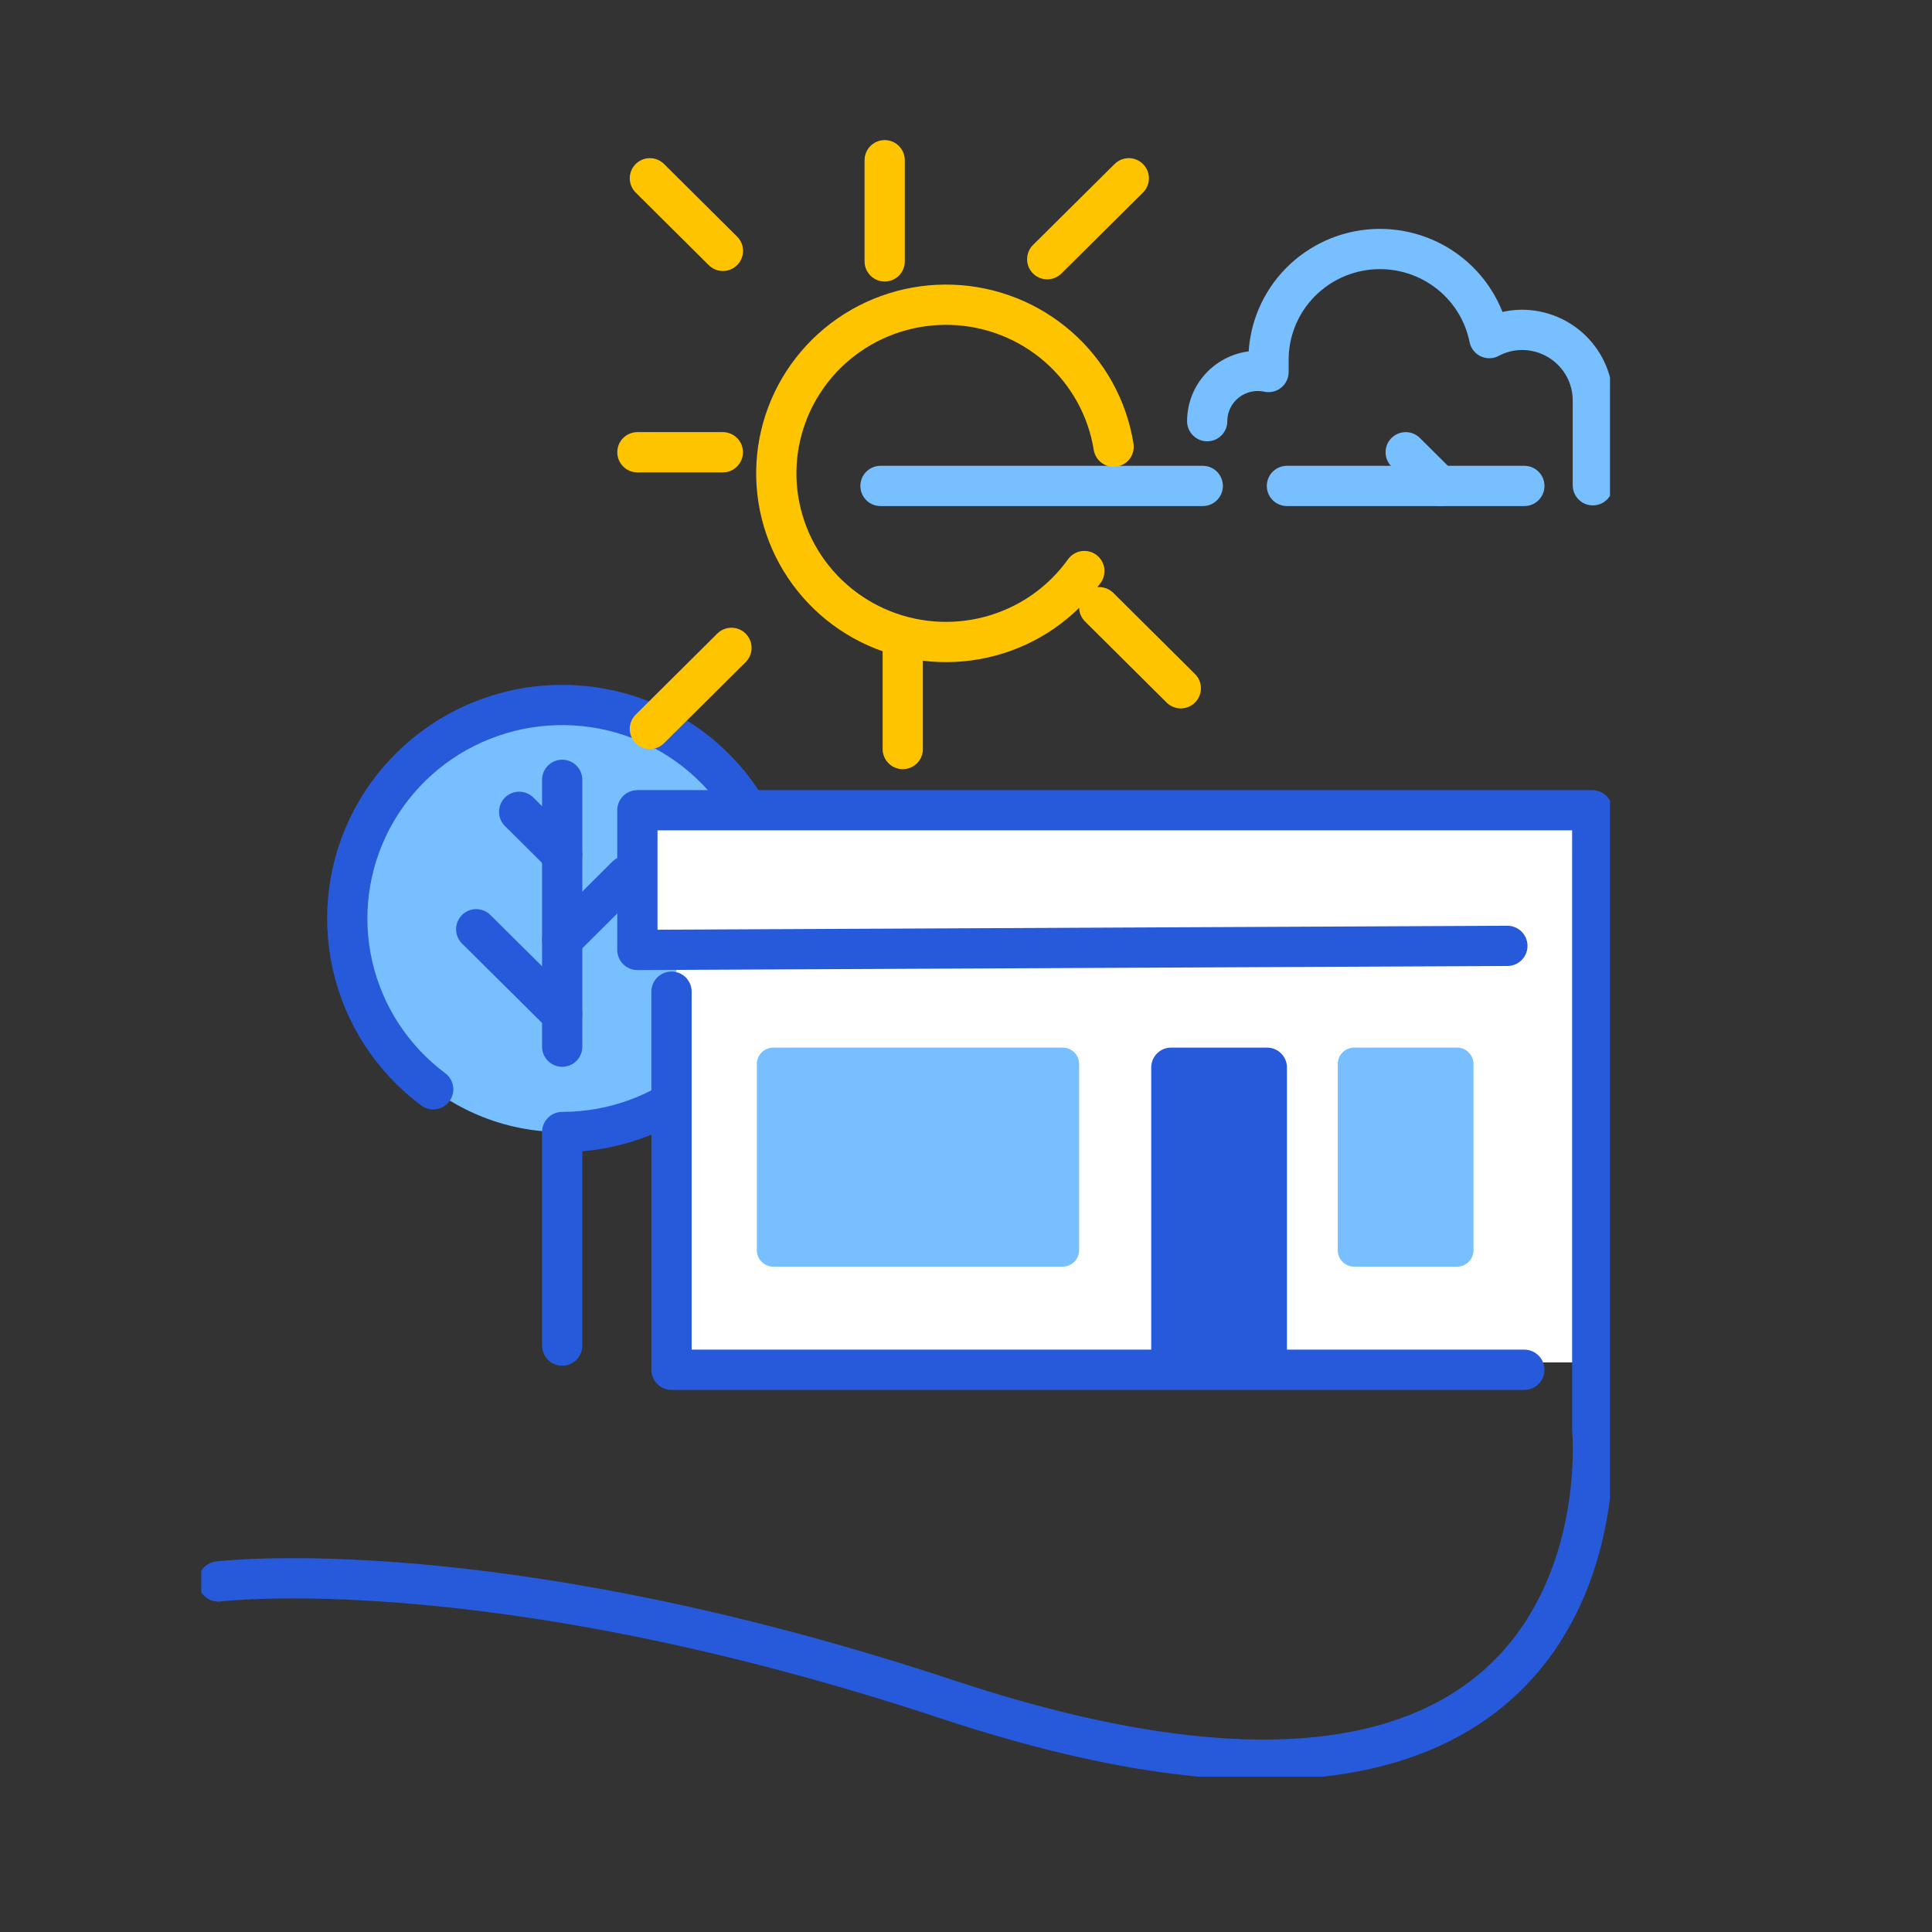 <?xml version="1.0" encoding="UTF-8"?><svg id="h" xmlns="http://www.w3.org/2000/svg" xmlns:xlink="http://www.w3.org/1999/xlink" width="96px" height="96px" viewBox="0 0 96 96"><rect x="0" y="0" width="96" height="96" fill="#333333" stroke="none"/><defs><style>.ao,.ap,.aq,.ar,.as{fill:none;}.ao,.at,.au,.av{stroke-width:0px;}.ap{stroke:#ffc400;}.ap,.aq,.ar{stroke-linejoin:round;stroke-width:2px;}.ap,.aq,.ar,.as{stroke-linecap:round;}.aq{stroke:#78bfff;}.ar{stroke:#275ada;}.aw{clip-path:url(#i);}.at{fill:#78bfff;}.au{fill:#275ada;}.av{fill:#fff;}.as{stroke:#b9b9b7;stroke-miterlimit:10;stroke-width:1.45px;}</style><clipPath id="i"><rect class="ao" x="10" y="5.718" width="70" height="82.564"/></clipPath></defs><g class="aw"><g id="j"><path id="k" class="at" d="m27.935,56.251c5.897,0,10.678-4.75,10.678-10.61,0-5.86-4.78-10.61-10.678-10.61-5.897,0-10.677,4.75-10.677,10.61,0,5.86,4.78,10.61,10.677,10.61Z"/><path id="l" class="ar" d="m21.525,54.127c-2.028-1.512-3.448-3.691-4.007-6.149-.559-2.457-.219-5.032.958-7.263,1.177-2.231,3.114-3.974,5.466-4.916,2.351-.942,4.963-1.022,7.368-.225,2.405.797,4.447,2.418,5.759,4.573s1.81,4.704,1.404,7.191c-.406,2.487-1.689,4.749-3.62,6.381-1.931,1.633-4.383,2.529-6.918,2.53v10.61"/><path id="m" class="ar" d="m27.935,52.01v-13.261"/><path id="n" class="ar" d="m23.662,46.174l4.273,4.24"/><path id="o" class="ar" d="m27.935,46.702l3.199-3.179"/><path id="p" class="ar" d="m27.935,42.462l-2.137-2.123"/><path id="q" class="av" d="m79.118,40.058v27.639h-45.514v-20.939l-1.684-.837v-5.864h47.198Z"/><path id="r" class="au" d="m62.958,52.055h-4.765c-.546,0-.989.44-.989.983v14.042c0,.543.443.983.989.983h4.765c.546,0,.989-.44.989-.983v-14.042c0-.543-.443-.983-.989-.983Z"/><path id="s" class="as" d="m39.506,53.459h12.639"/><path id="t" class="as" d="m39.506,55.133h12.639"/><path id="u" class="as" d="m39.506,56.806h12.639"/><path id="v" class="as" d="m68.158,53.459h3.375"/><path id="w" class="as" d="m68.158,55.133h3.375"/><path id="x" class="as" d="m68.158,56.806h3.375"/><path id="y" class="aq" d="m59.985,20.928c0-.663.265-1.299.737-1.767.472-.469,1.112-.732,1.779-.732.179.001.357.02.531.056v-.562c-.011-1.37.492-2.695,1.411-3.716.919-1.021,2.189-1.665,3.56-1.805,1.372-.14,2.746.232,3.856,1.046,1.11.813,1.874,2.008,2.144,3.352.497-.266,1.052-.406,1.617-.41.935,0,1.833.369,2.494,1.026.661.657,1.033,1.549,1.033,2.478v4.218"/><path id="z" class="aq" d="m43.751,24.146h16.013"/><path id="aa" class="aq" d="m63.947,24.146h11.797"/><path id="ab" class="aq" d="m71.533,24.146l-1.684-1.674"/><path id="ac" class="ap" d="m55.335,22.196c-.309-1.918-1.278-3.669-2.743-4.955-1.464-1.286-3.333-2.027-5.286-2.095-1.953-.069-3.87.539-5.422,1.718-1.552,1.18-2.644,2.859-3.089,4.75-.445,1.891-.214,3.877.651,5.618.866,1.741,2.313,3.129,4.094,3.928,1.782.798,3.787.957,5.673.449,1.886-.508,3.536-1.651,4.668-3.234"/><path id="ad" class="ap" d="m43.959,12.988v-5.027"/><path id="ae" class="ap" d="m35.921,12.465l-3.629-3.606"/><path id="af" class="ap" d="m35.917,22.472h-4.245"/><path id="ag" class="ap" d="m36.345,32.192l-4.053,4.027"/><path id="ah" class="ap" d="m44.857,32.192v5.027"/><path id="ai" class="ap" d="m54.62,30.173l4.053,4.027"/><path id="aj" class="ap" d="m52.036,12.88l4.053-4.021"/><path id="ak" class="ar" d="m74.901,47l-43.23.202v-6.942h47.447v30.785s2.363,24.792-32.027,13.401c-22.757-7.537-36.244-5.864-36.244-5.864"/><path id="al" class="ar" d="m33.367,49.275v18.788h42.376"/><path id="am" class="at" d="m52.801,52.055h-14.374c-.453,0-.82.365-.82.814v9.256c0,.45.367.814.82.814h14.374c.453,0,.82-.365.82-.814v-9.256c0-.45-.367-.814-.82-.814Z"/><path id="an" class="at" d="m72.397,52.055h-5.104c-.453,0-.82.365-.82.814v9.256c0,.45.367.814.82.814h5.104c.453,0,.82-.365.82-.814v-9.256c0-.45-.367-.814-.82-.814Z"/></g></g></svg>